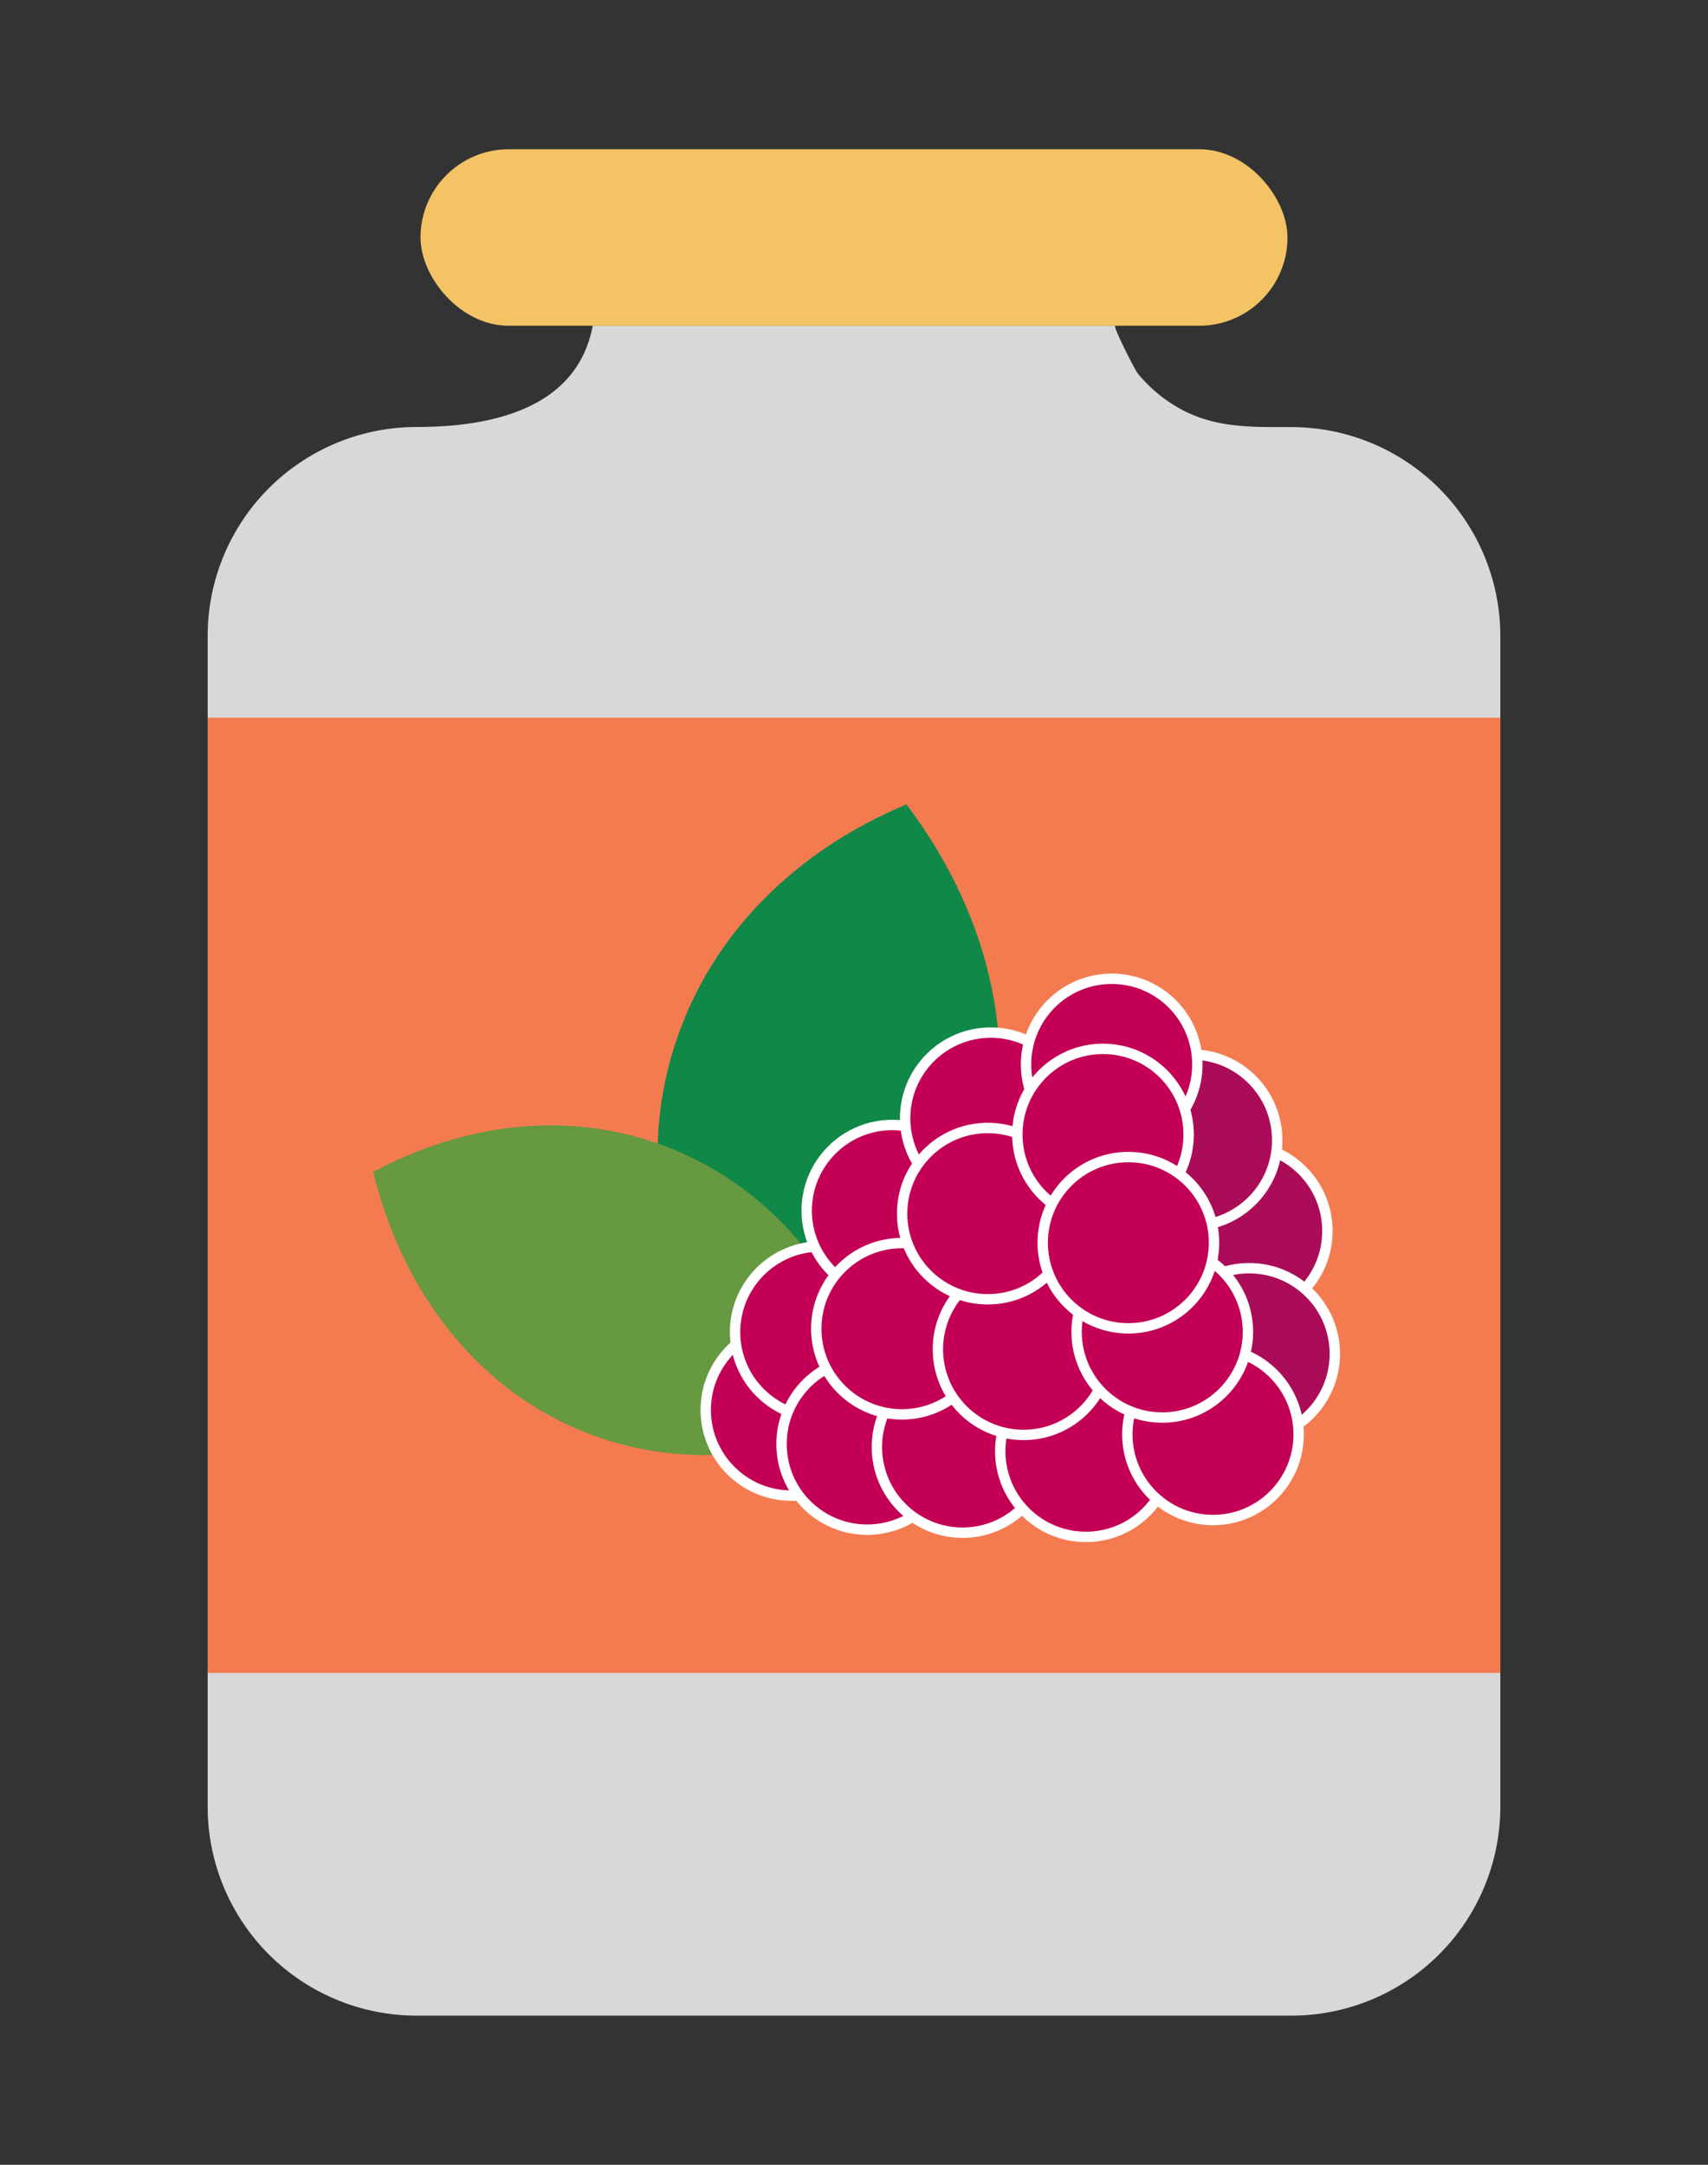 <svg viewBox="0 0 329 417" xmlns="http://www.w3.org/2000/svg">
    <rect x="0" y="0" width="329" height="417" fill="#333333" stroke="none"/>
    <title>Raspberry Jam</title>
    <g data-name="Layer 2" id="Layer_2">
        <g data-name="Layer 1" id="Layer_1-2">
            <path
                d="M289,122.52V348a40.27,40.27,0,0,1-40.27,40.27H80.26A40.26,40.26,0,0,1,40,348V122.52A40.26,40.26,0,0,1,80.26,82.25c13.82,0,30.84-3.21,33.91-19.5H214.83c-.56,0,3.76,8.47,4.3,9.15A28.15,28.15,0,0,0,226.06,78c7.2,4.5,14.55,4.27,22.67,4.27A40.27,40.27,0,0,1,289,122.52Z"
                fill="#d8d8d8" />
            <rect fill="#f3c366" height="34" rx="17" width="167" x="81" y="28.75" />
            <rect fill="#f47b50" height="184" width="249" x="40" y="138.25" />
            <path
                d="M189,227.3c8.13-24.47,1.92-50.8-14.4-72.35-21,8.76-37.39,24.6-44.4,45.69-8.13,24.47-1.92,50.81,14.4,72.35C165.66,264.23,182,248.39,189,227.3Z"
                fill="#108848" />
            <path
                d="M128.22,220.82c21.4,8.13,36,27.18,41.71,50.49-17.82,9.55-37.91,11.94-56.35,4.93-21.4-8.14-36-27.18-41.7-50.49C89.69,216.2,109.78,213.81,128.22,220.82Z"
                fill="#669940" />
            <circle cx="239.19" cy="237.13" fill="#ab0c57" r="16.5" stroke="#fff"
                stroke-miterlimit="10" stroke-width="2" />
            <circle cx="152.44" cy="271.6" fill="#c30055" r="16.5" stroke="#fff"
                stroke-miterlimit="10" stroke-width="2" />
            <circle cx="158.09" cy="256.6" fill="#c30055" r="16.5" stroke="#fff"
                stroke-miterlimit="10" stroke-width="2" />
            <circle cx="167.04" cy="278.16" fill="#c30055" r="16.5" stroke="#fff"
                stroke-miterlimit="10" stroke-width="2" />
            <circle cx="171.89" cy="233.2" fill="#c30055" r="16.5" stroke="#fff"
                stroke-miterlimit="10" stroke-width="2" />
            <circle cx="185.41" cy="278.74" fill="#c30055" r="16.5" stroke="#fff"
                stroke-miterlimit="10" stroke-width="2" />
            <circle cx="173.73" cy="255.95" fill="#c30055" r="16.5" stroke="#fff"
                stroke-miterlimit="10" stroke-width="2" />
            <circle cx="209.17" cy="279.55" fill="#c30055" r="16.5" stroke="#fff"
                stroke-miterlimit="10" stroke-width="2" />
            <circle cx="190.85" cy="215.41" fill="#c30055" r="16.5" stroke="#fff"
                stroke-miterlimit="10" stroke-width="2" />
            <circle cx="197.16" cy="259.91" fill="#c30055" r="16.5" stroke="#fff"
                stroke-miterlimit="10" stroke-width="2" />
            <circle cx="190.27" cy="233.78" fill="#c30055" r="16.5" stroke="#fff"
                stroke-miterlimit="10" stroke-width="2" />
            <circle cx="229.52" cy="219.63" fill="#ab0c57" r="16.5" stroke="#fff"
                stroke-miterlimit="10" stroke-width="2" />
            <circle cx="240.62" cy="260.79" fill="#ab0c57" r="16.5" stroke="#fff"
                stroke-miterlimit="10" stroke-width="2" />
            <circle cx="214.14" cy="205.04" fill="#c30055" r="16.5" stroke="#fff"
                stroke-miterlimit="10" stroke-width="2" />
            <circle cx="212.46" cy="218.54" fill="#c30055" r="16.5" stroke="#fff"
                stroke-miterlimit="10" stroke-width="2" />
            <circle cx="233.65" cy="276.3" fill="#c30055" r="16.5" stroke="#fff"
                stroke-miterlimit="10" stroke-width="2" />
            <circle cx="223.88" cy="256.56" fill="#c30055" r="16.5" stroke="#fff"
                stroke-miterlimit="10" stroke-width="2" />
            <circle cx="217.35" cy="239.38" fill="#c30055" r="16.5" stroke="#fff"
                stroke-miterlimit="10" stroke-width="2" />
            <rect fill="none" height="417" width="329" />
        </g>
    </g>
</svg>